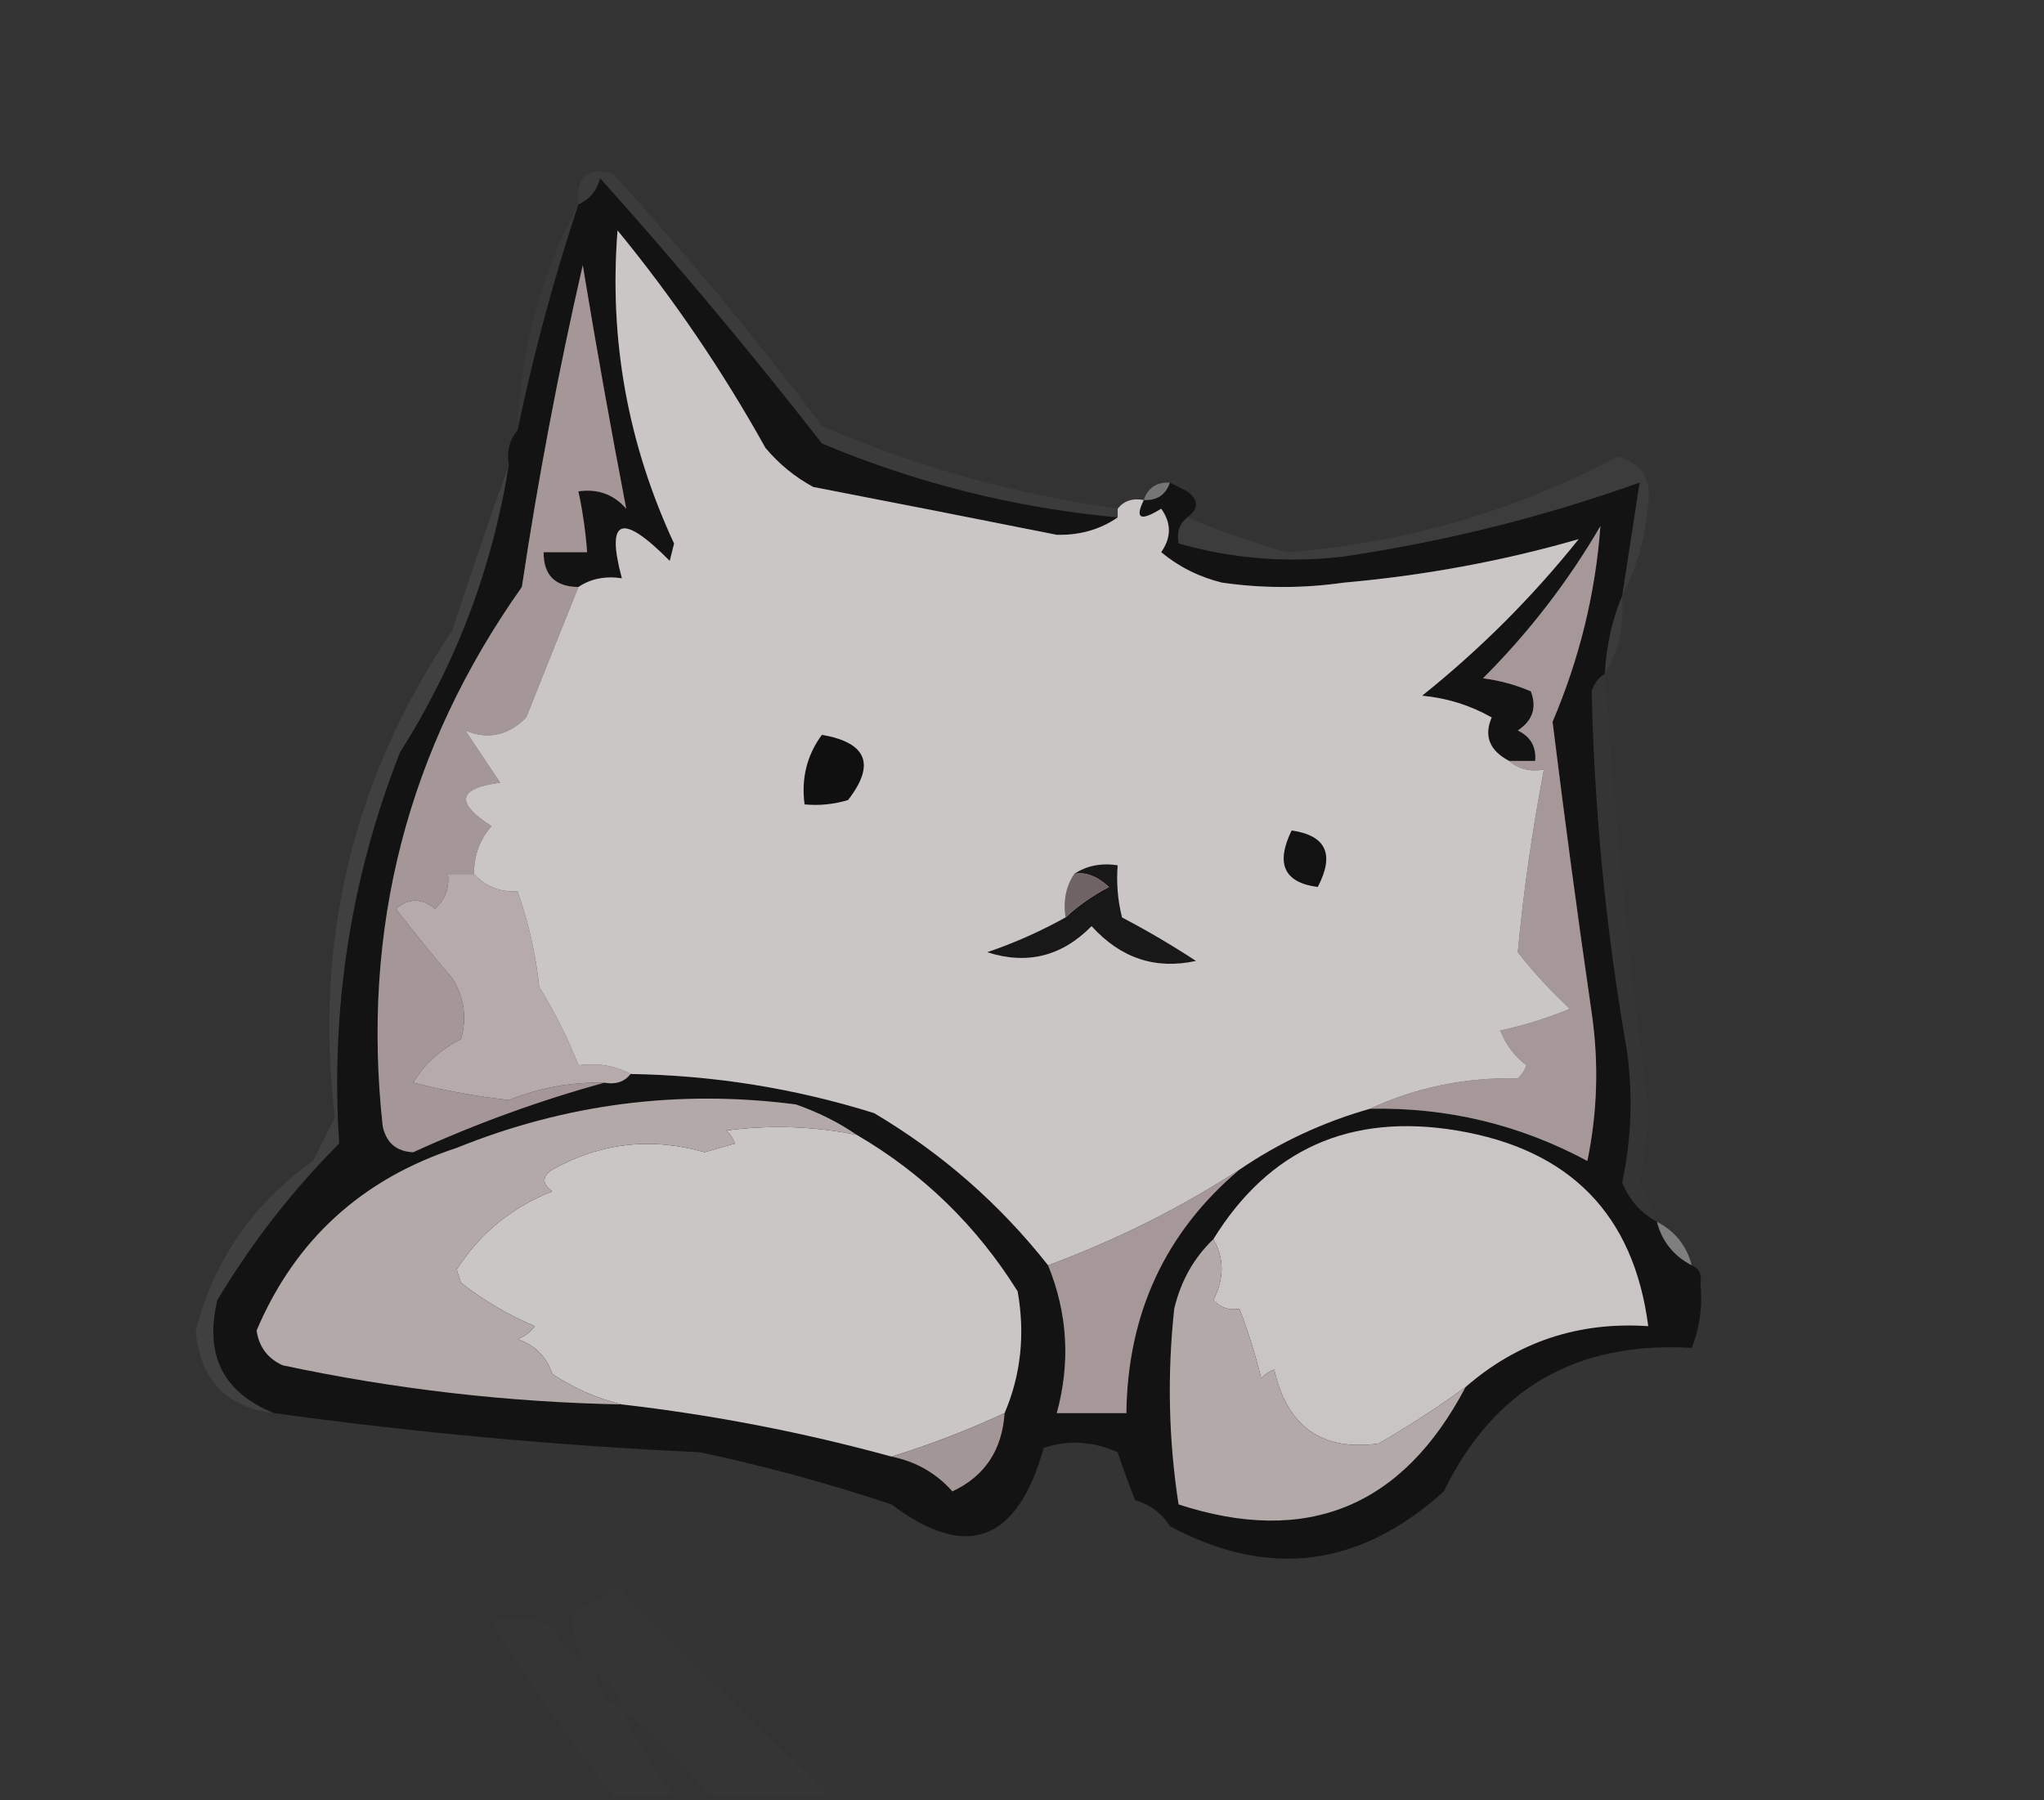 <?xml version="1.0" encoding="UTF-8"?>
<!DOCTYPE svg PUBLIC "-//W3C//DTD SVG 1.1//EN" "http://www.w3.org/Graphics/SVG/1.1/DTD/svg11.dtd">
<svg xmlns="http://www.w3.org/2000/svg" version="1.1" width="235px" height="207px" style="shape-rendering:geometricPrecision; text-rendering:geometricPrecision; image-rendering:optimizeQuality; fill-rule:evenodd; clip-rule:evenodd" xmlns:xlink="http://www.w3.org/1999/xlink">
<rect width="100%" height="100%" fill="#333333" stroke="none"/>
<g><path style="opacity:0.027" fill="#e7e7e7" d="M 66.5,23.5 C 63.649,32.116 61.316,40.783 59.5,49.5C 59.826,40.161 62.159,31.495 66.5,23.5 Z"/></g>
<g><path style="opacity:0.047" fill="#dddddd" d="M 128.5,58.5 C 128.5,58.833 128.5,59.167 128.5,59.5C 116.736,58.412 105.403,55.579 94.5,51C 86.357,40.556 77.857,30.389 69,20.5C 68.623,21.942 67.79,22.942 66.5,23.5C 66.176,20.32 67.51,19.153 70.5,20C 78.977,29.298 86.977,38.965 94.5,49C 105.36,53.673 116.693,56.84 128.5,58.5 Z"/></g>
<g><path style="opacity:0.008" fill="#e5e5e5" d="M 134.5,55.5 C 135.623,54.243 136.289,54.576 136.5,56.5C 135.833,56.167 135.167,55.833 134.5,55.5 Z"/></g>
<g><path style="opacity:0.055" fill="#e1e1e1" d="M 186.5,68.5 C 187.167,64.167 187.833,59.833 188.5,55.5C 177.519,59.432 166.186,62.265 154.5,64C 148.05,64.768 141.717,64.268 135.5,62.5C 135.263,61.209 135.596,60.209 136.5,59.5C 140.154,61.048 143.987,62.381 148,63.5C 161.493,62.462 174.159,58.796 186,52.5C 188.768,53.275 189.934,55.108 189.5,58C 189.176,61.81 188.176,65.31 186.5,68.5 Z"/></g>
<g><path style="opacity:0.047" fill="#dfdfdf" d="M 186.5,68.5 C 186.785,71.829 186.118,74.829 184.5,77.5C 184.676,74.273 185.343,71.273 186.5,68.5 Z"/></g>
<g><path style="opacity:0.078" fill="#e5e5e5" d="M 58.5,53.5 C 56.601,65.365 52.434,76.365 46,86.5C 40.325,100.953 37.992,115.953 39,131.5C 33.631,136.879 28.964,142.879 25,149.5C 23.476,155.785 25.642,160.118 31.5,162.5C 26.001,161.832 23.001,158.665 22.5,153C 24.608,144.884 29.108,138.384 36,133.5C 36.833,131.833 37.667,130.167 38.5,128.5C 36.084,108.163 40.584,89.496 52,72.5C 54.103,66.021 56.27,59.687 58.5,53.5 Z"/></g>
<g><path style="opacity:0.011" fill="#dbdbdb" d="M 184.5,77.5 C 185.671,94.206 187.338,110.873 189.5,127.5C 189.426,130.374 189.093,133.208 188.5,136C 189.414,137.406 190.08,138.906 190.5,140.5C 188.648,139.48 187.315,137.98 186.5,136C 187.592,130.874 187.759,125.707 187,120.5C 184.627,106.901 183.294,93.235 183,79.5C 183.278,78.584 183.778,77.918 184.5,77.5 Z"/></g>
<g><path style="opacity:0.998" fill="#141313" d="M 128.5,59.5 C 126.489,60.893 124.155,61.56 121.5,61.5C 112.165,59.637 102.832,57.804 93.5,56C 91.391,54.859 89.558,53.359 88,51.5C 83.075,42.647 77.409,34.314 71,26.5C 70.01,39.05 72.176,51.05 77.5,62.5C 77.333,63.167 77.167,63.833 77,64.5C 71.472,58.917 69.639,59.584 71.5,66.5C 69.585,66.216 67.919,66.549 66.5,67.5C 63.821,67.475 62.488,66.142 62.5,63.5C 64.167,63.5 65.833,63.5 67.5,63.5C 67.326,61.139 66.993,58.806 66.5,56.5C 68.722,56.178 70.556,56.845 72,58.5C 70.223,49.273 68.556,39.94 67,30.5C 64.199,42.713 61.865,55.046 60,67.5C 46.854,86.084 41.52,106.75 44,129.5C 44.408,131.41 45.575,132.41 47.5,132.5C 54.685,129.218 62.019,126.551 69.5,124.5C 70.791,124.737 71.791,124.404 72.5,123.5C 82.057,123.651 91.39,125.151 100.5,128C 108.274,132.61 114.941,138.443 120.5,145.5C 122.751,151.02 123.084,156.687 121.5,162.5C 124.167,162.5 126.833,162.5 129.5,162.5C 129.635,151.046 133.968,141.712 142.5,134.5C 147.108,131.363 152.108,129.03 157.5,127.5C 166.372,127.316 174.705,129.316 182.5,133.5C 183.663,127.863 183.83,122.196 183,116.5C 181.38,105.348 179.88,94.182 178.5,83C 181.597,75.728 183.431,68.228 184,60.5C 180.265,66.904 175.765,72.737 170.5,78C 172.433,78.251 174.266,78.751 176,79.5C 176.711,81.367 176.211,82.867 174.5,84C 175.973,84.71 176.64,85.876 176.5,87.5C 175.5,87.5 174.5,87.5 173.5,87.5C 171.246,86.307 170.58,84.64 171.5,82.5C 169.028,81.104 166.362,80.27 163.5,80C 170.167,74.667 176.167,68.667 181.5,62C 172.763,64.516 163.763,66.182 154.5,67C 149.833,67.667 145.167,67.667 140.5,67C 137.888,66.361 135.554,65.194 133.5,63.5C 134.681,61.802 134.681,60.135 133.5,58.5C 131.114,59.988 130.448,59.655 131.5,57.5C 133.027,57.573 134.027,56.906 134.5,55.5C 135.167,55.833 135.833,56.167 136.5,56.5C 137.833,57.5 137.833,58.5 136.5,59.5C 135.596,60.209 135.263,61.209 135.5,62.5C 141.717,64.268 148.05,64.768 154.5,64C 166.186,62.265 177.519,59.432 188.5,55.5C 187.833,59.833 187.167,64.167 186.5,68.5C 185.343,71.273 184.676,74.273 184.5,77.5C 183.778,77.918 183.278,78.584 183,79.5C 183.294,93.235 184.627,106.901 187,120.5C 187.759,125.707 187.592,130.874 186.5,136C 187.315,137.98 188.648,139.48 190.5,140.5C 191.08,142.749 192.413,144.415 194.5,145.5C 195.338,145.842 195.672,146.508 195.5,147.5C 195.768,150.119 195.435,152.619 194.5,155C 181.239,154.208 171.739,159.708 166,171.5C 156.335,180.248 145.835,181.581 134.5,175.5C 133.594,174.035 132.261,173.035 130.5,172.5C 129.77,170.659 129.103,168.825 128.5,167C 125.634,165.724 122.8,165.557 120,166.5C 116.952,177.333 111.119,179.499 102.5,173C 95.276,170.592 87.943,168.592 80.5,167C 64.085,166.239 47.751,164.739 31.5,162.5C 25.642,160.118 23.476,155.785 25,149.5C 28.964,142.879 33.631,136.879 39,131.5C 37.992,115.953 40.325,100.953 46,86.5C 52.434,76.365 56.601,65.365 58.5,53.5C 58.232,51.901 58.566,50.568 59.5,49.5C 61.316,40.783 63.649,32.116 66.5,23.5C 67.79,22.942 68.623,21.942 69,20.5C 77.857,30.389 86.357,40.556 94.5,51C 105.403,55.579 116.736,58.412 128.5,59.5 Z"/></g>
<g><path style="opacity:1" fill="#cac5c5" d="M 168.5,159.5 C 165.337,161.811 162.003,163.978 158.5,166C 151.993,166.9 147.993,164.067 146.5,157.5C 145.914,157.709 145.414,158.043 145,158.5C 144.326,155.74 143.493,153.073 142.5,150.5C 141.325,150.719 140.325,150.386 139.5,149.5C 140.766,147.028 140.766,144.694 139.5,142.5C 145.908,132.135 155.241,127.968 167.5,130C 180.505,132.169 187.838,139.669 189.5,152.5C 181.47,151.964 174.47,154.298 168.5,159.5 Z"/></g>
<g><path style="opacity:1" fill="#cbc6c6" d="M 98.5,130.5 C 106.122,134.955 112.289,140.955 117,148.5C 117.873,153.444 117.373,158.11 115.5,162.5C 111.23,164.474 106.897,166.14 102.5,167.5C 92.33,164.708 81.997,162.708 71.5,161.5C 68.717,160.841 66.05,159.675 63.5,158C 62.833,156 61.5,154.667 59.5,154C 60.308,153.692 60.975,153.192 61.5,152.5C 58.429,151.215 55.596,149.549 53,147.5C 52.833,147 52.667,146.5 52.5,146C 55.187,141.821 58.853,138.821 63.5,137C 62.289,136.107 62.289,135.274 63.5,134.5C 69.042,131.412 74.875,130.745 81,132.5C 82.167,132.167 83.333,131.833 84.5,131.5C 84.291,130.914 83.957,130.414 83.5,130C 88.537,129.337 93.537,129.504 98.5,130.5 Z"/></g>
<g><path style="opacity:1" fill="#b3a9a9" d="M 98.5,130.5 C 93.537,129.504 88.537,129.337 83.5,130C 83.957,130.414 84.291,130.914 84.5,131.5C 83.333,131.833 82.167,132.167 81,132.5C 74.875,130.745 69.042,131.412 63.5,134.5C 62.289,135.274 62.289,136.107 63.5,137C 58.853,138.821 55.187,141.821 52.5,146C 52.667,146.5 52.833,147 53,147.5C 55.596,149.549 58.429,151.215 61.5,152.5C 60.975,153.192 60.308,153.692 59.5,154C 61.5,154.667 62.833,156 63.5,158C 66.05,159.675 68.717,160.841 71.5,161.5C 58.357,161.245 45.357,159.745 32.5,157C 30.777,156.225 29.777,154.892 29.5,153C 33.926,142.579 41.593,135.579 52.5,132C 65.052,126.925 78.052,125.259 91.5,127C 94.069,127.898 96.402,129.065 98.5,130.5 Z"/></g>
<g><path style="opacity:1" fill="#b6aaaa" d="M 54.5,100.5 C 55.819,101.942 57.486,102.608 59.5,102.5C 60.758,106.036 61.591,109.703 62,113.5C 63.808,116.438 65.308,119.438 66.5,122.5C 68.735,122.205 70.735,122.539 72.5,123.5C 71.791,124.404 70.791,124.737 69.5,124.5C 65.682,124.414 62.016,125.081 58.5,126.5C 54.787,126.078 51.12,125.411 47.5,124.5C 48.859,122.308 50.692,120.641 53,119.5C 53.706,117.029 53.373,114.695 52,112.5C 49.745,109.87 47.578,107.203 45.5,104.5C 47.006,103.253 48.506,103.253 50,104.5C 51.188,103.437 51.688,102.103 51.5,100.5C 52.5,100.5 53.5,100.5 54.5,100.5 Z"/></g>
<g><path style="opacity:1" fill="#a69898" d="M 157.5,127.5 C 162.753,125.052 168.419,123.885 174.5,124C 174.957,123.586 175.291,123.086 175.5,122.5C 174.115,121.449 173.115,120.116 172.5,118.5C 175.304,117.895 177.971,117.062 180.5,116C 178.316,113.984 176.316,111.817 174.5,109.5C 175.148,102.593 176.148,95.593 177.5,88.5C 175.901,88.768 174.568,88.434 173.5,87.5C 174.5,87.5 175.5,87.5 176.5,87.5C 176.64,85.876 175.973,84.71 174.5,84C 176.211,82.867 176.711,81.367 176,79.5C 174.266,78.751 172.433,78.251 170.5,78C 175.765,72.737 180.265,66.904 184,60.5C 183.431,68.228 181.597,75.728 178.5,83C 179.88,94.182 181.38,105.348 183,116.5C 183.83,122.196 183.663,127.863 182.5,133.5C 174.705,129.316 166.372,127.316 157.5,127.5 Z"/></g>
<g><path style="opacity:1" fill="#a59797" d="M 66.5,67.5 C 64.53,72.389 62.53,77.389 60.5,82.5C 58.421,84.59 56.088,85.09 53.5,84C 54.833,86 56.167,88 57.5,90C 52.628,90.627 52.295,92.294 56.5,95C 55.144,96.567 54.477,98.4 54.5,100.5C 53.5,100.5 52.5,100.5 51.5,100.5C 51.688,102.103 51.188,103.437 50,104.5C 48.506,103.253 47.006,103.253 45.5,104.5C 47.578,107.203 49.745,109.87 52,112.5C 53.373,114.695 53.706,117.029 53,119.5C 50.692,120.641 48.859,122.308 47.5,124.5C 51.12,125.411 54.787,126.078 58.5,126.5C 62.016,125.081 65.682,124.414 69.5,124.5C 62.019,126.551 54.685,129.218 47.5,132.5C 45.575,132.41 44.408,131.41 44,129.5C 41.52,106.75 46.854,86.084 60,67.5C 61.865,55.046 64.199,42.713 67,30.5C 68.556,39.94 70.223,49.273 72,58.5C 70.556,56.845 68.722,56.178 66.5,56.5C 66.993,58.806 67.326,61.139 67.5,63.5C 65.833,63.5 64.167,63.5 62.5,63.5C 62.488,66.142 63.821,67.475 66.5,67.5 Z"/></g>
<g><path style="opacity:0.471" fill="#c0c0c0" d="M 134.5,55.5 C 134.027,56.906 133.027,57.573 131.5,57.5C 131.973,56.094 132.973,55.427 134.5,55.5 Z"/></g>
<g><path style="opacity:1" fill="#cbc6c6" d="M 128.5,59.5 C 128.5,59.167 128.5,58.833 128.5,58.5C 129.209,57.596 130.209,57.263 131.5,57.5C 130.448,59.655 131.114,59.988 133.5,58.5C 134.681,60.135 134.681,61.802 133.5,63.5C 135.554,65.194 137.888,66.361 140.5,67C 145.167,67.667 149.833,67.667 154.5,67C 163.763,66.182 172.763,64.516 181.5,62C 176.167,68.667 170.167,74.667 163.5,80C 166.362,80.27 169.028,81.104 171.5,82.5C 170.58,84.64 171.246,86.307 173.5,87.5C 174.568,88.434 175.901,88.768 177.5,88.5C 176.148,95.593 175.148,102.593 174.5,109.5C 176.316,111.817 178.316,113.984 180.5,116C 177.971,117.062 175.304,117.895 172.5,118.5C 173.115,120.116 174.115,121.449 175.5,122.5C 175.291,123.086 174.957,123.586 174.5,124C 168.419,123.885 162.753,125.052 157.5,127.5C 152.108,129.03 147.108,131.363 142.5,134.5C 135.693,138.913 128.359,142.58 120.5,145.5C 114.941,138.443 108.274,132.61 100.5,128C 91.39,125.151 82.057,123.651 72.5,123.5C 70.735,122.539 68.735,122.205 66.5,122.5C 65.308,119.438 63.808,116.438 62,113.5C 61.591,109.703 60.758,106.036 59.5,102.5C 57.486,102.608 55.819,101.942 54.5,100.5C 54.477,98.4 55.144,96.567 56.5,95C 52.295,92.294 52.628,90.627 57.5,90C 56.167,88 54.833,86 53.5,84C 56.088,85.09 58.421,84.59 60.5,82.5C 62.53,77.389 64.53,72.389 66.5,67.5C 67.919,66.549 69.585,66.216 71.5,66.5C 69.639,59.584 71.472,58.917 77,64.5C 77.167,63.833 77.333,63.167 77.5,62.5C 72.176,51.05 70.01,39.05 71,26.5C 77.409,34.314 83.075,42.647 88,51.5C 89.558,53.359 91.391,54.859 93.5,56C 102.832,57.804 112.165,59.637 121.5,61.5C 124.155,61.56 126.489,60.893 128.5,59.5 Z"/></g>
<g><path style="opacity:1" fill="#191818" d="M 122.5,105.5 C 123.968,104.131 125.635,102.964 127.5,102C 126.125,100.738 124.792,100.238 123.5,100.5C 124.919,99.549 126.585,99.216 128.5,99.5C 128.338,101.527 128.505,103.527 129,105.5C 131.984,107.069 134.817,108.736 137.5,110.5C 132.842,111.521 128.842,110.187 125.5,106.5C 122.092,109.971 118.092,110.971 113.5,109.5C 116.639,108.43 119.639,107.096 122.5,105.5 Z"/></g>
<g><path style="opacity:1" fill="#706363" d="M 123.5,100.5 C 124.792,100.238 126.125,100.738 127.5,102C 125.635,102.964 123.968,104.131 122.5,105.5C 122.216,103.585 122.549,101.919 123.5,100.5 Z"/></g>
<g><path style="opacity:0.998" fill="#121212" d="M 148.5,95.5 C 152.473,96.076 153.473,98.242 151.5,102C 147.631,101.492 146.631,99.325 148.5,95.5 Z"/></g>
<g><path style="opacity:0.999" fill="#101010" d="M 94.5,84.5 C 99.68,85.404 100.68,87.904 97.5,92C 95.866,92.493 94.199,92.66 92.5,92.5C 92.107,89.487 92.774,86.82 94.5,84.5 Z"/></g>
<g><path style="opacity:0.718" fill="#9c9c9c" d="M 190.5,140.5 C 192.587,141.585 193.92,143.251 194.5,145.5C 192.413,144.415 191.08,142.749 190.5,140.5 Z"/></g>
<g><path style="opacity:1" fill="#a69898" d="M 142.5,134.5 C 133.968,141.712 129.635,151.046 129.5,162.5C 126.833,162.5 124.167,162.5 121.5,162.5C 123.084,156.687 122.751,151.02 120.5,145.5C 128.359,142.58 135.693,138.913 142.5,134.5 Z"/></g>
<g><path style="opacity:1" fill="#b4a9a9" d="M 139.5,142.5 C 140.766,144.694 140.766,147.028 139.5,149.5C 140.325,150.386 141.325,150.719 142.5,150.5C 143.493,153.073 144.326,155.74 145,158.5C 145.414,158.043 145.914,157.709 146.5,157.5C 147.993,164.067 151.993,166.9 158.5,166C 162.003,163.978 165.337,161.811 168.5,159.5C 161.251,173.303 150.251,177.803 135.5,173C 134.353,165.58 134.187,158.08 135,150.5C 135.754,147.316 137.254,144.649 139.5,142.5 Z"/></g>
<g><path style="opacity:0.012" fill="#e5e5e5" d="M 195.5,147.5 C 197.517,151.876 196.517,155.376 192.5,158C 187.771,158.273 183.104,158.939 178.5,160C 172.602,165.809 166.935,171.809 161.5,178C 155.139,181.093 148.473,182.093 141.5,181C 138.405,180.065 136.071,178.231 134.5,175.5C 145.835,181.581 156.335,180.248 166,171.5C 171.739,159.708 181.239,154.208 194.5,155C 195.435,152.619 195.768,150.119 195.5,147.5 Z"/></g>
<g><path style="opacity:1" fill="#a39696" d="M 115.5,162.5 C 115.216,166.757 113.216,169.757 109.5,171.5C 107.636,169.4 105.303,168.067 102.5,167.5C 106.897,166.14 111.23,164.474 115.5,162.5 Z"/></g>
<g><path style="opacity:0.012" fill="#e5e5e5" d="M 31.5,162.5 C 47.751,164.739 64.085,166.239 80.5,167C 87.943,168.592 95.276,170.592 102.5,173C 111.119,179.499 116.952,177.333 120,166.5C 122.8,165.557 125.634,165.724 128.5,167C 129.103,168.825 129.77,170.659 130.5,172.5C 132.261,173.035 133.594,174.035 134.5,175.5C 130.719,175.201 128.552,173.201 128,169.5C 125.833,167.536 123.499,167.202 121,168.5C 119.561,171.603 117.727,174.436 115.5,177C 113.966,177.923 112.299,178.423 110.5,178.5C 91.812,170.16 72.145,166.327 51.5,167C 44.637,165.781 37.97,164.281 31.5,162.5 Z"/></g>
<g><path style="opacity:0.01" fill="#fcfcfc" d="M 95.5,206.5 C 90.833,206.5 86.167,206.5 81.5,206.5C 78.5,202.833 75.167,199.5 71.5,196.5C 71.262,194.596 70.262,193.262 68.5,192.5C 68.5,191.833 68.167,191.5 67.5,191.5C 66.178,189.689 65.678,187.689 66,185.5C 67.667,184.5 69.333,183.5 71,182.5C 79.062,190.73 87.228,198.73 95.5,206.5 Z"/></g>
<g><path style="opacity:0.009" fill="#fcfcfc" d="M 67.5,191.5 C 68.167,191.5 68.5,191.833 68.5,192.5C 68.738,194.404 69.738,195.738 71.5,196.5C 73.075,200.078 75.075,203.411 77.5,206.5C 75.167,206.5 72.833,206.5 70.5,206.5C 65.469,200.128 60.803,193.461 56.5,186.5C 58.766,185.794 61.099,185.961 63.5,187C 64.328,188.992 65.661,190.492 67.5,191.5 Z"/></g>
</svg>
